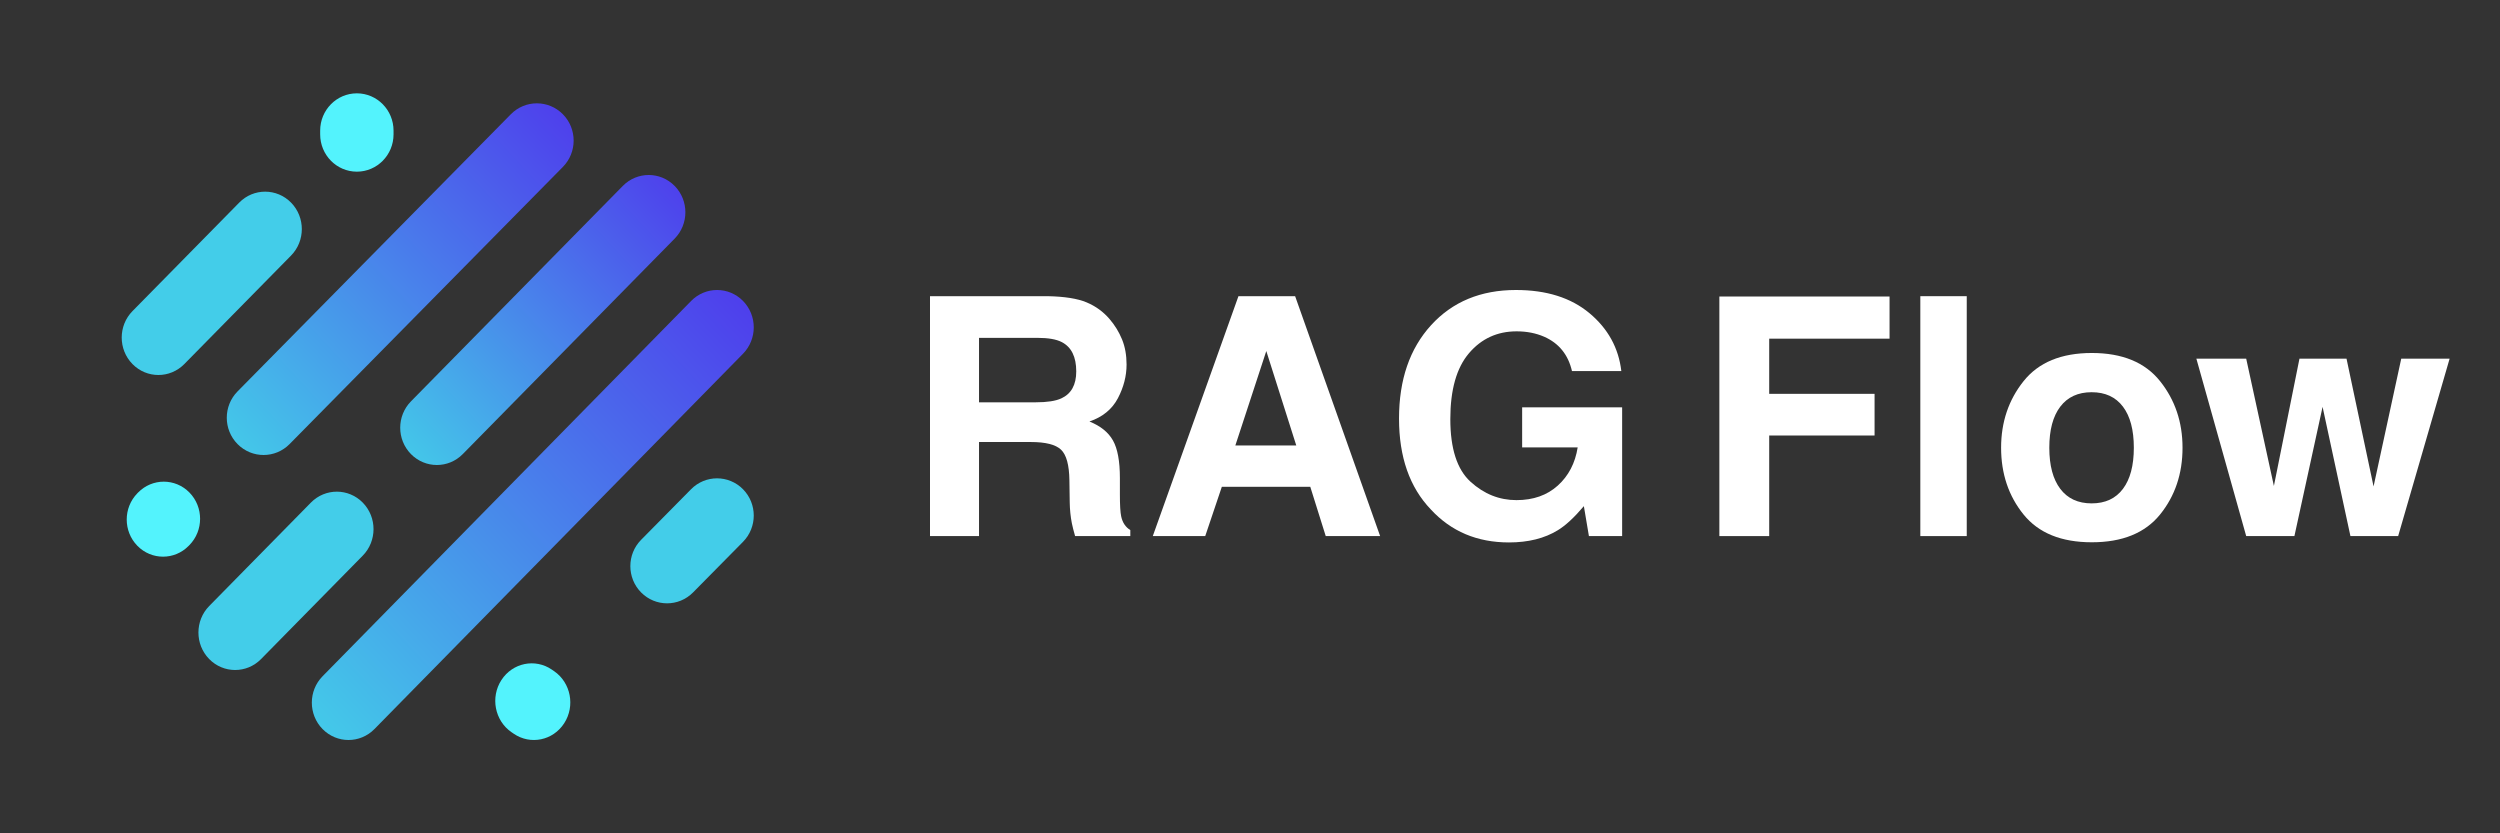 <?xml version="1.0" encoding="UTF-8"?>
<svg width="1500px" height="500px" viewBox="0 0 1500 500" version="1.1" xmlns="http://www.w3.org/2000/svg" xmlns:xlink="http://www.w3.org/1999/xlink">
    <rect x="0" y="0" width="1500" height="500" fill="#333333" stroke="none"/>
    <title>RAG- logos</title>
    <defs>
        <rect id="path-1" x="0" y="0" width="480.282" height="480"></rect>
        <linearGradient x1="-19.695%" y1="78.758%" x2="78.651%" y2="-14.527%" id="linearGradient-3">
            <stop stop-color="#43CDE9" offset="0%"></stop>
            <stop stop-color="#4E40EC" offset="100%"></stop>
        </linearGradient>
        <linearGradient x1="-19.876%" y1="78.758%" x2="78.726%" y2="-14.527%" id="linearGradient-4">
            <stop stop-color="#43CDE9" offset="0%"></stop>
            <stop stop-color="#4E40EC" offset="100%"></stop>
        </linearGradient>
        <linearGradient x1="-20.307%" y1="78.758%" x2="78.903%" y2="-14.527%" id="linearGradient-5">
            <stop stop-color="#43CDE9" offset="0%"></stop>
            <stop stop-color="#4E40EC" offset="100%"></stop>
        </linearGradient>
    </defs>
    <g id="logos" stroke="none" stroke-width="1" fill="none" fill-rule="evenodd">
        <g id="MacBook-Pro-13&quot;备份" transform="translate(-67, -41)">
            <g id="RAG--logos" transform="translate(67, 41)">
                <rect id="矩形" fill-opacity="0" fill="#D8D8D8" x="0" y="0" width="1500" height="500"></rect>
                <g id="rag-logo" transform="translate(22, 10)">
                    <mask id="mask-2" fill="white">
                        <use xlink:href="#path-1"></use>
                    </mask>
                    <use id="矩形" fill-opacity="0" fill="#D8D8D8" xlink:href="#path-1"></use>
                    <path d="M91.674,285.525 C100.186,294.225 100.185,308.33 91.674,317.029 L91.238,317.475 C82.727,326.175 68.927,326.175 60.415,317.475 C51.904,308.775 51.904,294.67 60.416,285.97 L60.851,285.525 C69.363,276.824 83.163,276.826 91.674,285.525 Z" id="路径" fill="#53F3FD" mask="url(#mask-2)"></path>
                    <path d="M195.696,291.612 C204.282,300.407 204.257,314.64 195.639,323.403 L134.629,385.445 C126.012,394.207 112.066,394.182 103.48,385.388 C94.894,376.593 94.919,362.36 103.536,353.597 L164.547,291.555 C173.164,282.793 187.11,282.818 195.696,291.612 Z" id="路径" fill="#43CDE9" mask="url(#mask-2)"></path>
                    <path d="M278.835,398.042 C285.53,387.682 299.099,384.882 309.143,391.789 L310.454,392.691 C320.497,399.598 323.211,413.596 316.516,423.958 C309.82,434.318 296.25,437.118 286.208,430.211 L284.896,429.309 C274.853,422.402 272.139,408.404 278.835,398.042 Z" id="路径" fill="#53F3FD" mask="url(#mask-2)"></path>
                    <path d="M423.799,283.537 C432.404,292.255 432.404,306.388 423.799,315.105 L393.829,345.462 C385.223,354.179 371.269,354.179 362.664,345.462 C354.058,336.745 354.058,322.612 362.664,313.895 L392.634,283.537 C401.239,274.821 415.193,274.821 423.799,283.537 Z" id="路径" fill="#43CDE9" mask="url(#mask-2)"></path>
                    <path d="M423.808,170.562 C432.401,179.313 432.401,193.5 423.808,202.25 L202.661,427.437 C194.068,436.188 180.135,436.188 171.542,427.437 C162.949,418.687 162.949,404.5 171.542,395.749 L392.689,170.562 C401.283,161.813 415.215,161.813 423.808,170.562 Z" id="路径" fill="url(#linearGradient-3)" mask="url(#mask-2)"></path>
                    <path d="M382.787,101.551 C391.376,110.285 391.376,124.445 382.787,133.179 L255.671,262.449 C247.083,271.184 233.158,271.184 224.57,262.449 C215.981,253.715 215.981,239.555 224.57,230.82 L351.685,101.551 C360.274,92.816 374.198,92.816 382.787,101.551 Z" id="路径" fill="url(#linearGradient-4)" mask="url(#mask-2)"></path>
                    <path d="M315.715,58.536 C324.339,67.259 324.349,81.411 315.736,90.146 L151.754,256.442 C143.141,265.178 129.167,265.187 120.542,256.464 C111.917,247.74 111.908,233.589 120.521,224.854 L284.502,58.557 C293.116,49.823 307.09,49.813 315.715,58.536 Z" id="路径" fill="url(#linearGradient-5)" mask="url(#mask-2)"></path>
                    <path d="M152.674,111.602 C161.254,120.384 161.23,134.598 152.62,143.35 L88.575,208.452 C79.965,217.204 66.03,217.18 57.449,208.397 C48.869,199.616 48.893,185.401 57.503,176.65 L121.549,111.548 C130.159,102.796 144.094,102.821 152.674,111.602 Z" id="路径" fill="#43CDE9" mask="url(#mask-2)"></path>
                    <path d="M192.113,46 C204.27,46 214.126,56.02 214.126,68.381 L214.126,70.619 C214.126,82.98 204.27,93 192.113,93 C179.956,93 170.1,82.98 170.1,70.619 L170.1,68.381 C170.1,56.02 179.956,46 192.113,46 Z" id="路径" fill="#53F3FD" mask="url(#mask-2)"></path>
                </g>
                <g id="RAG-Flow" transform="translate(558, 174)" fill="#FFFFFF" fill-rule="nonzero">
                    <path d="M60.485,91.211 L29.412,91.211 L29.412,147.656 L0,147.656 L0,3.711 L70.647,3.711 C80.744,3.906 88.512,5.143 93.952,7.422 C99.391,9.701 104,13.053 107.778,17.48 C110.905,21.126 113.38,25.163 115.204,29.59 C117.028,34.017 117.94,39.062 117.94,44.727 C117.94,51.562 116.214,58.285 112.762,64.893 C109.309,71.501 103.609,76.172 95.662,78.906 C102.306,81.576 107.013,85.368 109.781,90.283 C112.55,95.199 113.934,102.702 113.934,112.793 L113.934,122.461 C113.934,129.036 114.195,133.496 114.716,135.84 C115.498,139.551 117.322,142.285 120.188,144.043 L120.188,147.656 L87.063,147.656 C86.151,144.466 85.5,141.895 85.109,139.941 C84.327,135.905 83.904,131.771 83.838,127.539 L83.643,114.16 C83.513,104.98 81.835,98.861 78.611,95.801 C75.386,92.741 69.344,91.211 60.485,91.211 Z M78.757,65.039 C84.75,62.305 87.747,56.901 87.747,48.828 C87.747,40.104 84.848,34.245 79.05,31.25 C75.793,29.557 70.908,28.711 64.393,28.711 L29.412,28.711 L29.412,67.383 L63.514,67.383 C70.289,67.383 75.37,66.602 78.757,65.039 Z" id="形状"></path>
                    <path d="M228.162,118.066 L175.103,118.066 L165.136,147.656 L133.672,147.656 L185.07,3.711 L219.074,3.711 L270.081,147.656 L237.444,147.656 L228.162,118.066 Z M219.758,93.262 L201.779,36.621 L183.213,93.262 L219.758,93.262 Z" id="形状"></path>
                    <path d="M376.686,144.141 C368.739,149.023 358.968,151.465 347.372,151.465 C328.286,151.465 312.651,144.857 300.47,131.641 C287.767,118.359 281.415,100.195 281.415,77.148 C281.415,53.841 287.832,35.156 300.665,21.094 C313.498,7.031 330.468,0 351.574,0 C369.879,0 384.585,4.639 395.692,13.916 C406.798,23.193 413.166,34.766 414.795,48.633 L385.187,48.633 C382.907,38.802 377.338,31.934 368.478,28.027 C363.528,25.879 358.023,24.805 351.965,24.805 C340.369,24.805 330.842,29.183 323.384,37.939 C315.925,46.696 312.195,59.863 312.195,77.441 C312.195,95.15 316.234,107.682 324.312,115.039 C332.389,122.396 341.575,126.074 351.867,126.074 C361.964,126.074 370.237,123.161 376.686,117.334 C383.135,111.507 387.109,103.874 388.607,94.434 L355.287,94.434 L355.287,70.41 L415.283,70.41 L415.283,147.656 L395.35,147.656 L392.321,129.688 C386.523,136.523 381.311,141.341 376.686,144.141 Z" id="路径"></path>
                    <polygon id="路径" points="575.729 29.199 503.519 29.199 503.519 62.305 566.74 62.305 566.74 87.305 503.519 87.305 503.519 147.656 473.618 147.656 473.618 3.906 575.729 3.906"></polygon>
                    <polygon id="路径" points="594.197 3.711 622.046 3.711 622.046 147.656 594.197 147.656"></polygon>
                    <path d="M738.032,54.688 C747.021,65.951 751.516,79.264 751.516,94.629 C751.516,110.254 747.021,123.617 738.032,134.717 C729.042,145.817 715.395,151.367 697.09,151.367 C678.785,151.367 665.137,145.817 656.148,134.717 C647.158,123.617 642.663,110.254 642.663,94.629 C642.663,79.264 647.158,65.951 656.148,54.688 C665.137,43.424 678.785,37.793 697.09,37.793 C715.395,37.793 729.042,43.424 738.032,54.688 Z M696.992,61.328 C688.849,61.328 682.579,64.209 678.182,69.971 C673.785,75.732 671.586,83.952 671.586,94.629 C671.586,105.306 673.785,113.542 678.182,119.336 C682.579,125.13 688.849,128.027 696.992,128.027 C705.135,128.027 711.388,125.13 715.753,119.336 C720.118,113.542 722.3,105.306 722.3,94.629 C722.3,83.952 720.118,75.732 715.753,69.971 C711.388,64.209 705.135,61.328 696.992,61.328 Z" id="形状"></path>
                    <polygon id="路径" points="852.259 147.656 835.55 70.117 818.646 147.656 789.722 147.656 759.822 41.211 789.722 41.211 806.334 117.578 821.675 41.211 849.914 41.211 866.134 117.871 882.746 41.211 911.767 41.211 880.889 147.656"></polygon>
                </g>
            </g>
        </g>
    </g>
</svg>